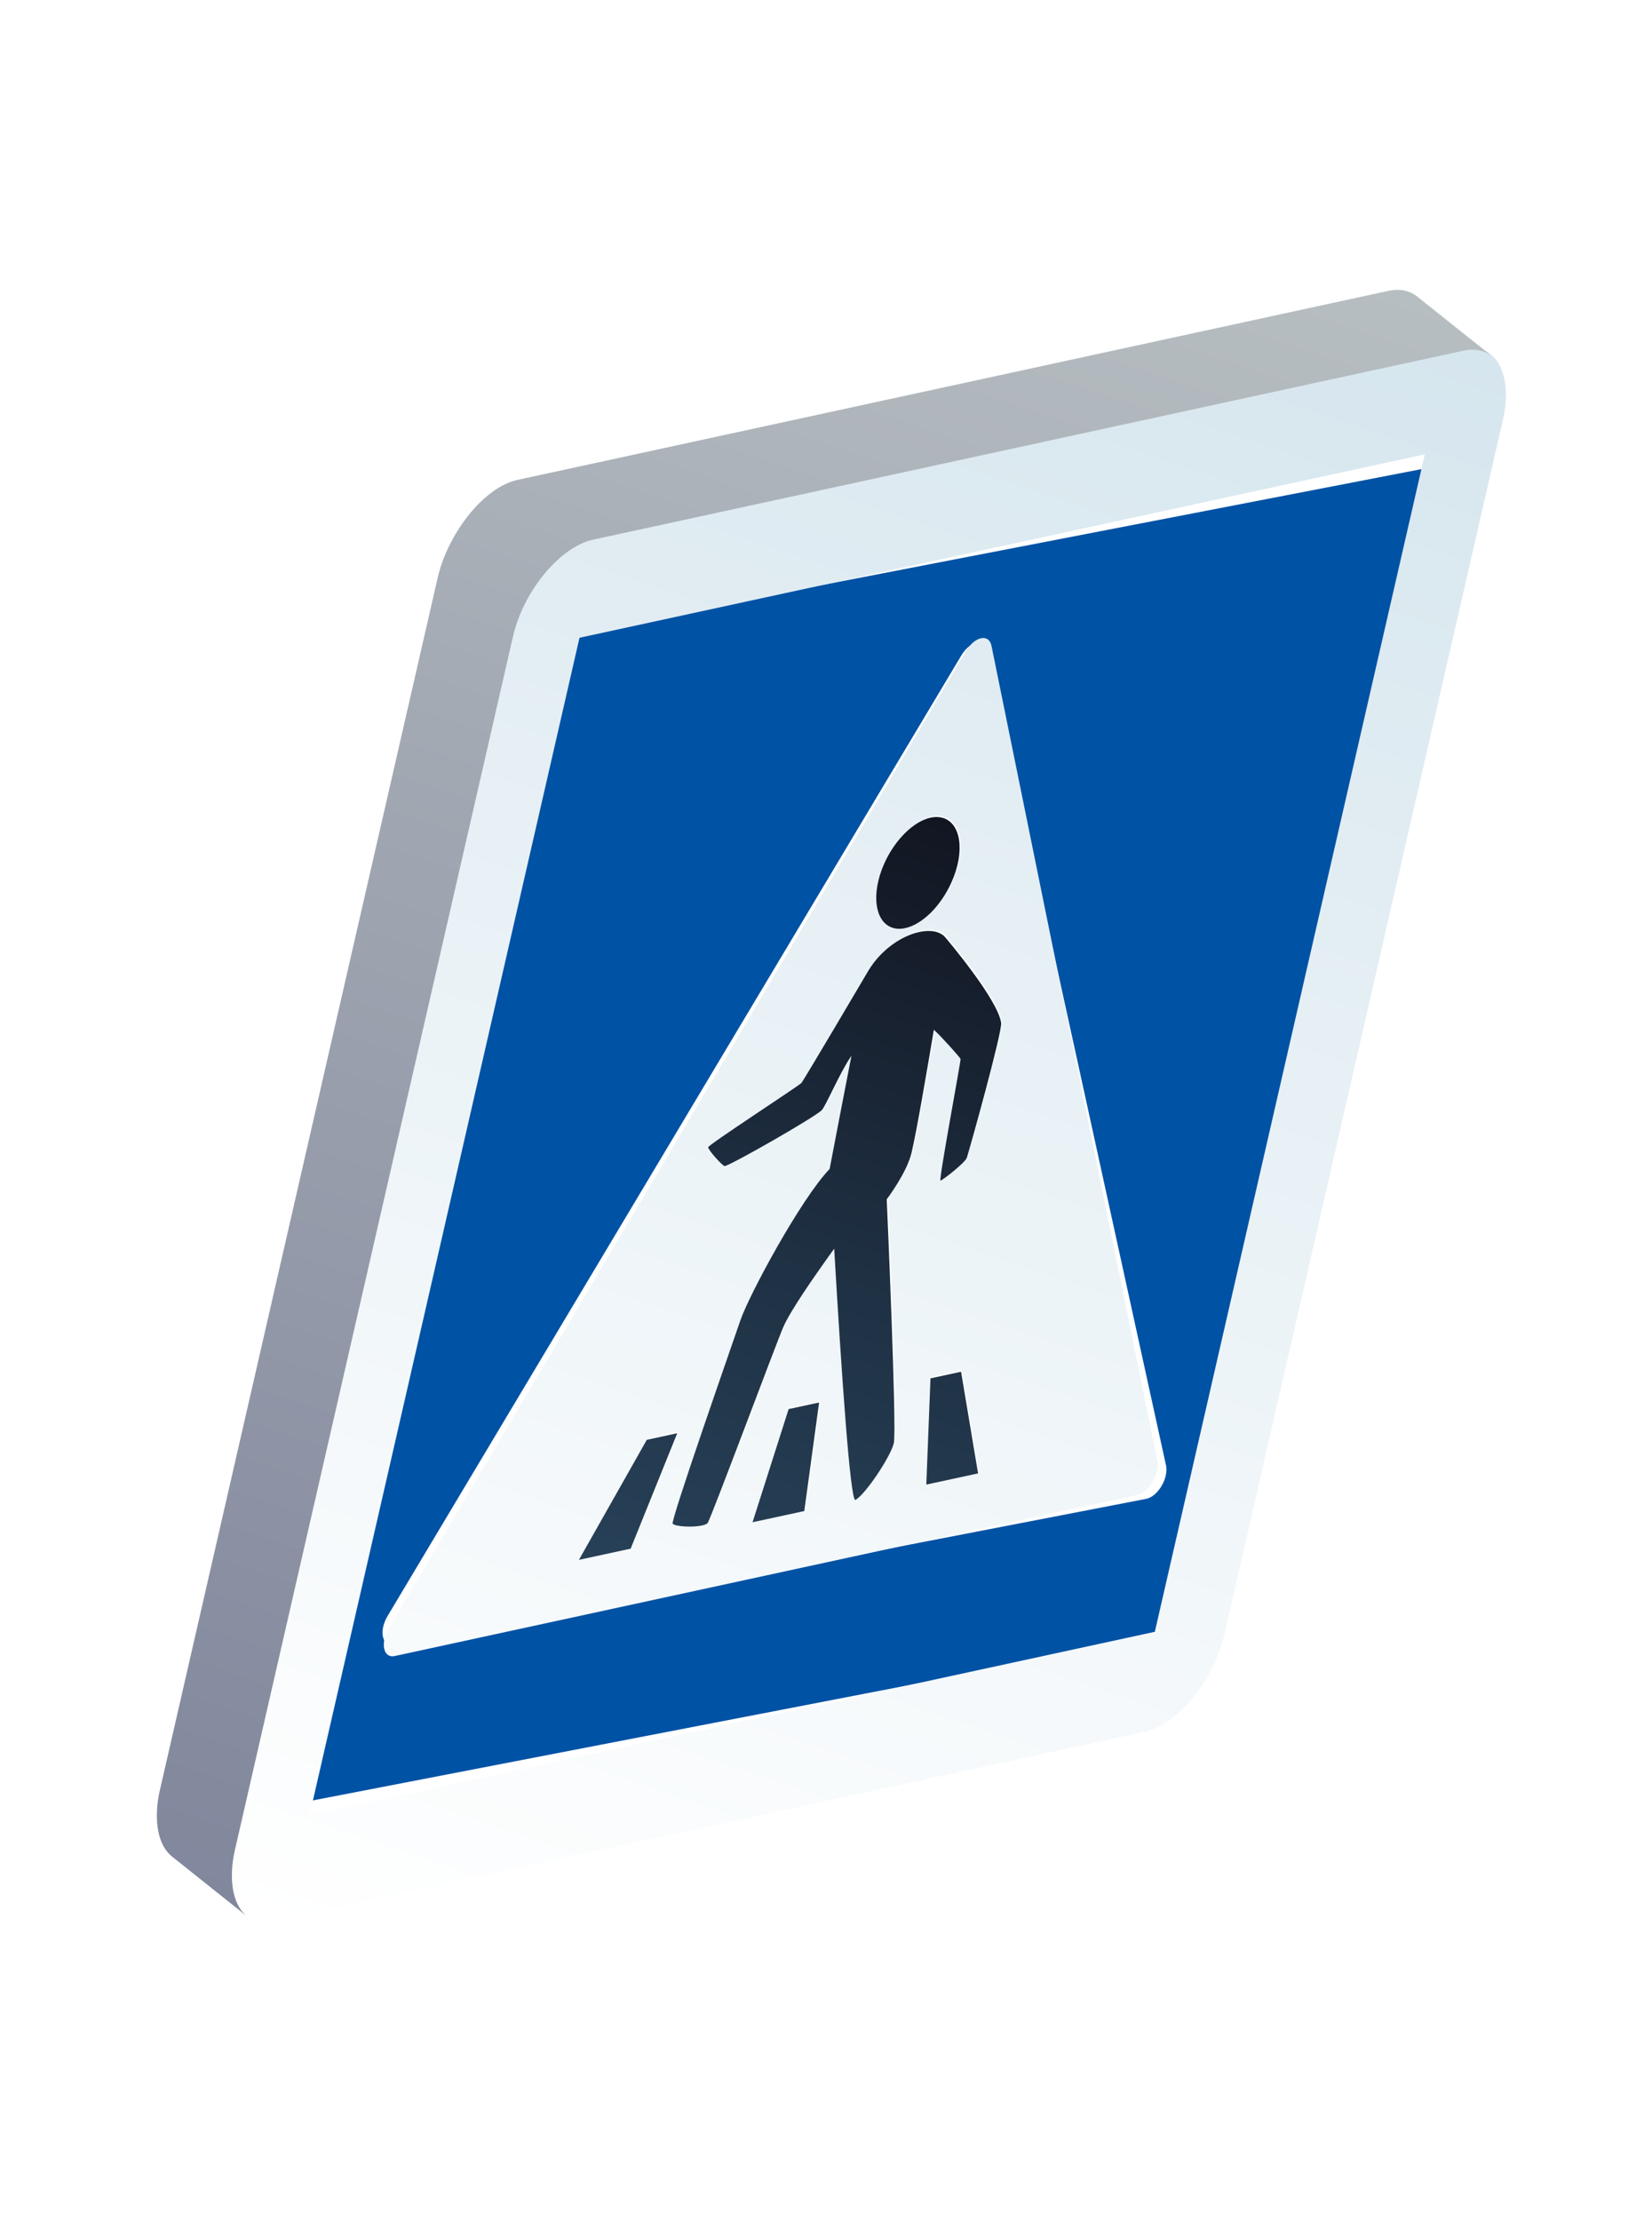 <svg width="93" height="125" viewBox="0 0 93 125" fill="none" xmlns="http://www.w3.org/2000/svg">
<g filter="url(#filter0_f_24_337)">
<path d="M32.021 35.682L17.403 101.363L65.615 92.042L80.233 26.361L32.021 35.682ZM65.387 83.633C65.156 84.023 64.827 84.293 64.525 84.352L22.163 92.541C21.86 92.6 21.628 92.437 21.557 92.106C21.484 91.784 21.583 91.341 21.814 90.952L54.121 36.884C54.352 36.495 54.681 36.224 54.983 36.166C55.286 36.106 55.517 36.269 55.588 36.601L65.644 82.479C65.715 82.809 65.615 83.253 65.387 83.633Z" fill="#0052A5"/>
<path d="M82.276 19.617C84.166 19.207 85.208 21.006 84.607 23.627L68.932 91.97C68.331 94.591 66.312 97.055 64.422 97.465L15.349 108.108C13.467 108.517 12.425 106.717 13.025 104.096L28.7 35.753C29.301 33.132 31.32 30.668 33.202 30.26L82.276 19.617ZM65.012 91.833L80.21 25.569L32.623 35.892L17.426 102.155L65.012 91.833ZM65.157 82.225L55.816 36.344C55.75 36.012 55.524 35.854 55.225 35.918C54.926 35.984 54.6 36.261 54.368 36.657L21.895 91.608C21.662 92.004 21.56 92.452 21.627 92.772C21.693 93.104 21.919 93.262 22.218 93.198L64.032 84.128C64.331 84.063 64.657 83.785 64.889 83.389C65.12 83.005 65.223 82.557 65.157 82.225ZM49.845 48.549C50.455 47.181 51.514 46.16 52.451 45.957C52.682 45.907 52.905 45.906 53.114 45.962C54.157 46.24 54.398 47.847 53.636 49.566C53.029 50.943 51.97 51.961 51.03 52.164C50.8 52.214 50.578 52.215 50.372 52.161C49.324 51.874 49.09 50.264 49.845 48.549ZM35.619 87.032L32.714 87.662L36.525 80.916L38.235 80.545L35.619 87.032ZM42.46 85.548L44.486 79.189L46.196 78.819L45.365 84.918L42.46 85.548ZM54.488 65.062C54.395 65.347 53.135 66.325 53.008 66.352C52.89 66.368 54.159 59.63 54.135 59.517C54.117 59.441 53.084 58.283 52.637 57.875C52.196 60.481 51.698 63.425 51.39 64.767C51.135 65.88 50.048 67.327 49.991 67.403C50.02 68.051 50.562 80.353 50.391 81.103C50.222 81.841 48.799 83.987 48.226 84.3C47.943 84.361 47.456 77.258 47.041 70.178C45.853 71.829 44.578 73.676 44.185 74.582C43.797 75.467 40.185 85.183 39.946 85.581C39.905 85.646 39.786 85.696 39.625 85.731C39.108 85.844 38.158 85.804 37.975 85.633C37.834 85.505 41.361 75.422 41.772 74.216C42.272 72.743 45.18 67.37 46.784 65.698C47.239 63.316 47.664 61.12 48.01 59.335C47.337 60.321 46.587 62.133 46.343 62.394C45.983 62.769 41.326 65.444 40.859 65.54C40.701 65.457 39.969 64.627 39.967 64.478C39.963 64.341 45.068 61.02 45.203 60.862C45.361 60.67 48.808 54.815 48.989 54.507C49.718 53.329 50.857 52.59 51.811 52.382C52.42 52.25 52.955 52.335 53.258 52.661C53.406 52.837 56.221 56.169 56.41 57.482C56.489 57.978 54.622 64.668 54.488 65.062ZM52.213 83.432L52.447 77.462L54.164 77.09L55.118 82.803L52.213 83.432Z" fill="url(#paint0_linear_24_337)"/>
<path d="M50.301 52.229C49.25 51.943 49.015 50.331 49.773 48.612C50.385 47.242 51.446 46.219 52.386 46.015C52.618 45.966 52.843 45.965 53.051 46.021C54.098 46.299 54.34 47.909 53.575 49.628C52.966 51.008 51.904 52.028 50.962 52.231C50.732 52.284 50.509 52.285 50.301 52.229ZM42.365 85.668L45.279 85.037L46.112 78.928L44.397 79.299L42.365 85.668ZM35.504 87.154L38.127 80.657L36.412 81.029L32.59 87.785L35.504 87.154ZM53.197 52.73C52.892 52.404 52.357 52.318 51.746 52.451C50.789 52.659 49.646 53.399 48.915 54.579C48.733 54.887 45.276 60.75 45.118 60.943C44.983 61.102 39.863 64.427 39.866 64.565C39.867 64.714 40.603 65.544 40.791 65.628C41.229 65.532 45.9 62.854 46.261 62.478C46.506 62.217 47.258 60.402 47.933 59.414C47.587 61.202 47.159 63.401 46.704 65.786C45.095 67.46 42.18 72.843 41.676 74.317C41.264 75.525 37.727 85.624 37.868 85.752C38.052 85.923 39.004 85.963 39.523 85.85C39.685 85.815 39.804 85.765 39.845 85.7C40.085 85.301 43.71 75.569 44.097 74.684C44.49 73.778 45.77 71.927 46.961 70.273C47.377 77.364 47.865 84.478 48.154 84.414C48.724 84.103 50.15 81.954 50.32 81.214C50.492 80.465 49.948 68.144 49.919 67.494C49.976 67.418 51.066 65.969 51.322 64.854C51.631 63.511 52.131 60.562 52.573 57.952C53.02 58.359 54.057 59.522 54.075 59.596C54.1 59.709 52.827 66.457 52.947 66.441C53.073 66.414 54.336 65.435 54.43 65.15C54.564 64.754 56.437 58.054 56.359 57.557C56.17 56.243 53.346 52.906 53.197 52.73ZM52.382 77.57L52.147 83.549L55.061 82.918L54.104 77.197L52.382 77.57Z" fill="url(#paint1_linear_24_337)"/>
<path d="M84.003 20.055L84 20.053L84.001 20.053L84.003 20.055C83.453 19.617 80.181 17.006 79.775 16.683C79.298 16.305 78.704 16.25 78.15 16.37L29.141 27.006C27.151 27.438 25.184 30.141 24.644 32.496L8.99 100.79C8.709 102.019 8.718 103.709 9.689 104.485L13.913 107.854C12.939 107.076 12.933 105.39 13.214 104.159L28.868 35.865C29.503 33.097 31.64 30.752 33.365 30.376L82.374 19.739C82.92 19.62 83.529 19.677 84.003 20.055Z" fill="url(#paint2_linear_24_337)"/>
</g>
<defs>
<filter id="filter0_f_24_337" x="0.83" y="8.313" width="91.947" height="107.853" filterUnits="userSpaceOnUse" color-interpolation-filters="sRGB">
<feFlood flood-opacity="0" result="BackgroundImageFix"/>
<feBlend mode="normal" in="SourceGraphic" in2="BackgroundImageFix" result="shape"/>
<feGaussianBlur stdDeviation="4" result="effect1_foregroundBlur_24_337"/>
</filter>
<linearGradient id="paint0_linear_24_337" x1="37.694" y1="115.959" x2="71.427" y2="15.629" gradientUnits="userSpaceOnUse">
<stop stop-color="white"/>
<stop offset="1" stop-color="#D6E6EE"/>
</linearGradient>
<linearGradient id="paint1_linear_24_337" x1="42.588" y1="91.141" x2="57.261" y2="47.434" gradientUnits="userSpaceOnUse">
<stop stop-color="#274158"/>
<stop offset="0.418" stop-color="#1F3144"/>
<stop offset="0.995" stop-color="#121622"/>
</linearGradient>
<linearGradient id="paint2_linear_24_337" x1="34.871" y1="114.904" x2="69.153" y2="13.005" gradientUnits="userSpaceOnUse">
<stop stop-color="#81879C"/>
<stop offset="1" stop-color="#B7BEC1"/>
</linearGradient>
</defs>
</svg>

